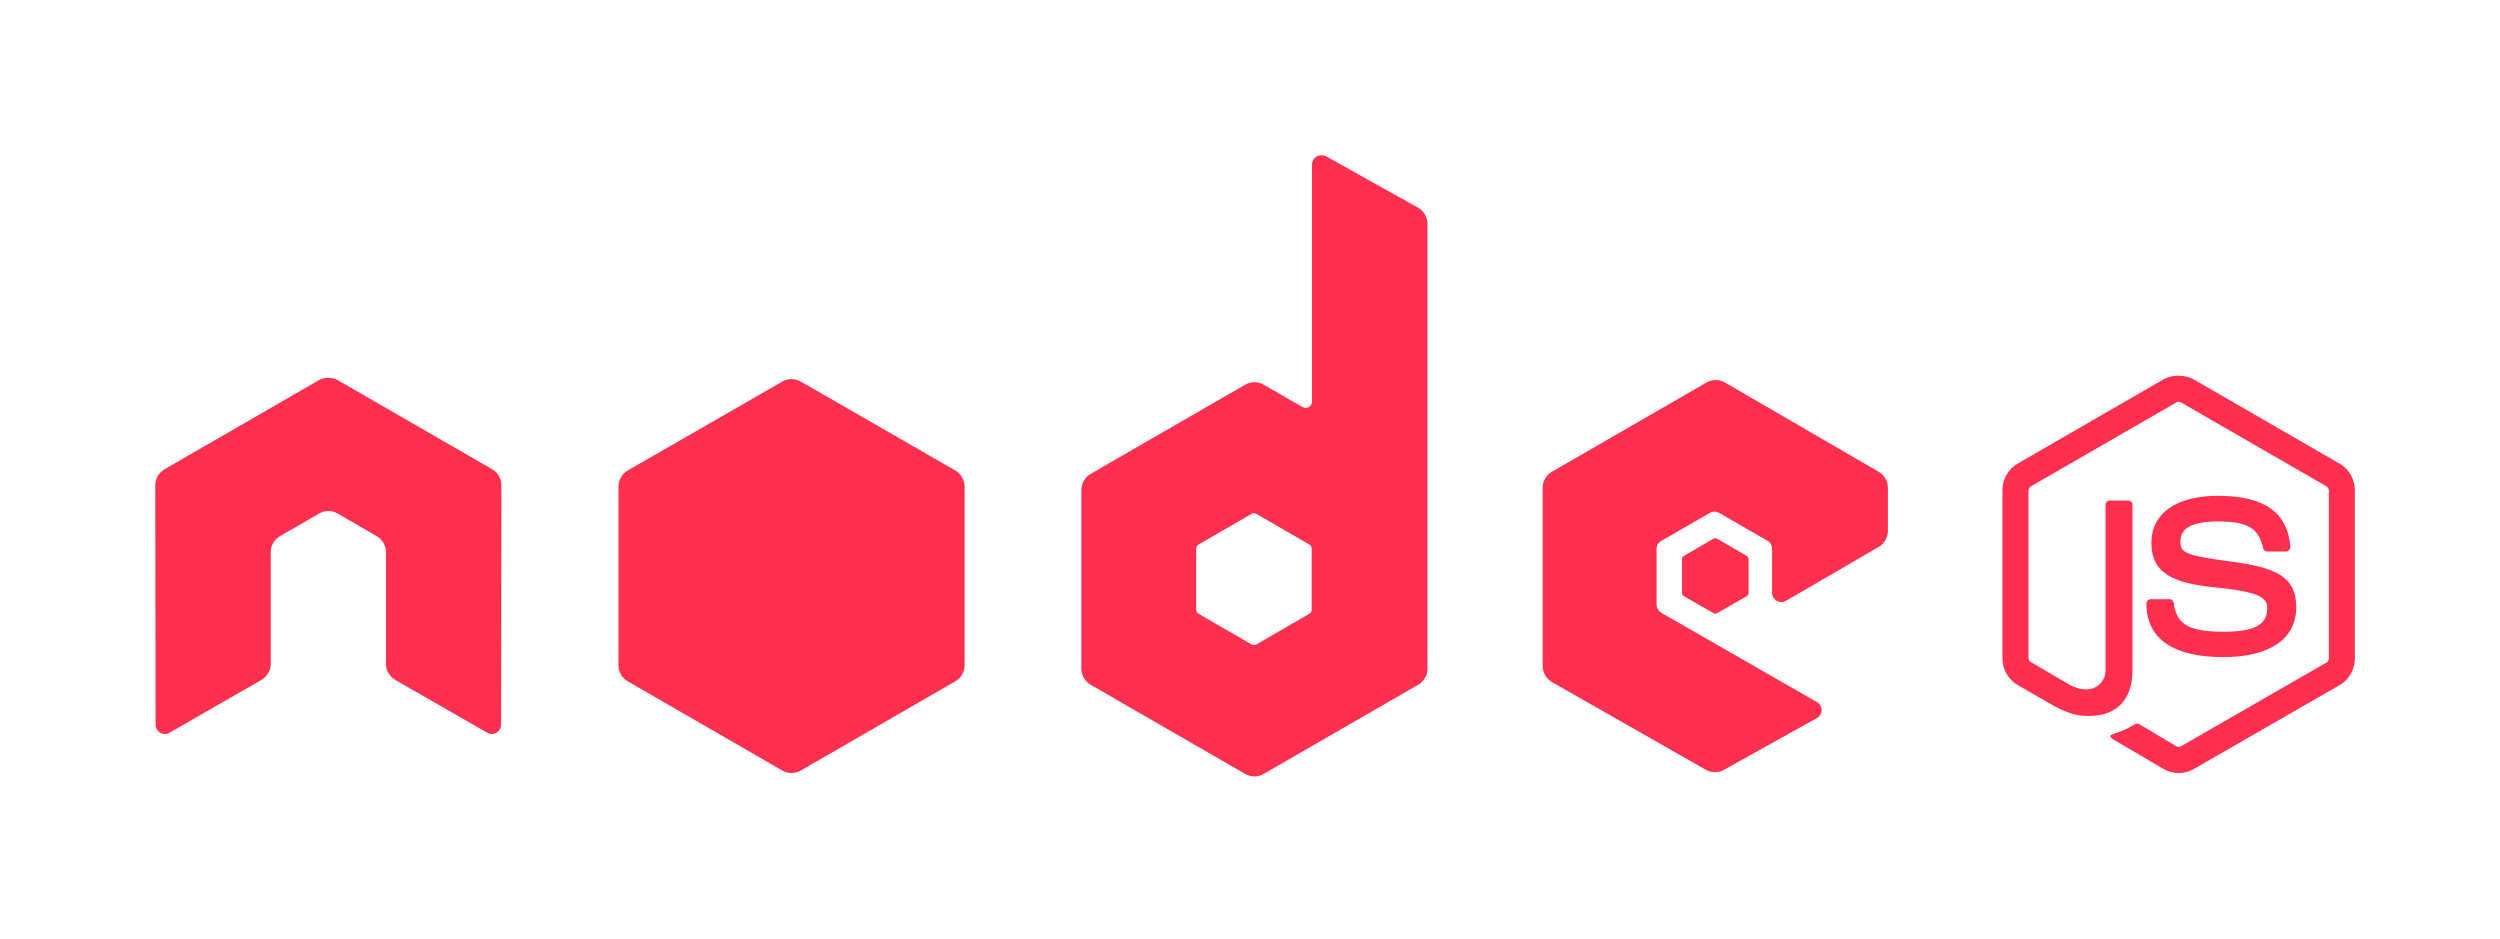 <svg width="261" height="98" viewBox="0 0 261 98" fill="none" xmlns="http://www.w3.org/2000/svg">
<path d="M227.45 39.221C226.89 39.221 226.347 39.337 225.865 39.609L210.641 48.401C209.656 48.968 209.057 50.041 209.057 51.181V68.733C209.057 69.873 209.656 70.944 210.641 71.513L214.617 73.804C216.549 74.757 217.261 74.741 218.14 74.741C221 74.741 222.633 73.006 222.633 69.99V52.673C222.633 52.428 222.421 52.253 222.181 52.253H220.274C220.029 52.253 219.821 52.432 219.821 52.673V69.999C219.821 71.335 218.428 72.681 216.169 71.55L212.035 69.126C211.889 69.046 211.777 68.901 211.777 68.738V51.186C211.777 51.02 211.888 50.85 212.035 50.766L227.228 42.005C227.37 41.923 227.54 41.923 227.68 42.005L242.873 50.766C243.018 50.852 243.132 51.014 243.132 51.186V68.738C243.132 68.906 243.048 69.078 242.905 69.158L227.681 77.919C227.546 77.997 227.366 77.997 227.229 77.919L223.317 75.592C223.2 75.523 223.042 75.529 222.93 75.592C221.85 76.204 221.647 76.275 220.635 76.626C220.385 76.713 220.006 76.848 220.764 77.273L225.871 80.283C226.357 80.564 226.899 80.703 227.455 80.703C228.019 80.703 228.553 80.568 229.039 80.283L244.264 71.522C245.249 70.949 245.848 69.883 245.848 68.743V51.19C245.848 50.05 245.249 48.98 244.264 48.41L229.039 39.618C228.562 39.346 228.015 39.231 227.455 39.231L227.45 39.221ZM231.523 51.764C227.187 51.764 224.605 53.609 224.605 56.677C224.605 60.001 227.168 60.919 231.329 61.331C236.307 61.818 236.695 62.549 236.695 63.529C236.695 65.229 235.34 65.953 232.137 65.953C228.114 65.953 227.229 64.949 226.933 62.943C226.898 62.729 226.733 62.556 226.513 62.556H224.536C224.417 62.558 224.303 62.607 224.219 62.691C224.135 62.775 224.086 62.889 224.084 63.008C224.084 65.57 225.477 68.6 232.133 68.6C236.95 68.6 239.729 66.713 239.729 63.396C239.729 60.116 237.484 59.23 232.811 58.611C228.094 57.982 227.64 57.681 227.64 56.575C227.64 55.662 228.021 54.441 231.518 54.441C234.642 54.441 235.797 55.115 236.27 57.221C236.312 57.418 236.486 57.58 236.69 57.58H238.667C238.788 57.58 238.906 57.505 238.991 57.418C239.073 57.325 239.132 57.221 239.12 57.095C238.814 53.468 236.396 51.761 231.524 51.761L231.523 51.764Z" fill="#FF304F"/>
<path d="M137.944 16.212C137.774 16.212 137.607 16.256 137.459 16.341C137.312 16.427 137.19 16.549 137.105 16.697C137.02 16.844 136.975 17.011 136.974 17.181V41.91C136.974 42.152 136.861 42.37 136.651 42.491C136.548 42.551 136.431 42.583 136.311 42.583C136.192 42.583 136.075 42.551 135.972 42.491L131.931 40.164C131.637 39.994 131.302 39.904 130.962 39.904C130.621 39.904 130.287 39.994 129.992 40.164L113.863 49.473C113.26 49.821 112.892 50.49 112.892 51.186V69.805C112.892 70.146 112.981 70.48 113.151 70.775C113.322 71.071 113.567 71.316 113.862 71.486L129.992 80.795C130.286 80.966 130.621 81.056 130.962 81.056C131.302 81.056 131.637 80.966 131.931 80.795L148.061 71.486C148.356 71.316 148.601 71.071 148.772 70.775C148.942 70.48 149.031 70.146 149.031 69.805V23.387C149.031 22.681 148.646 22.019 148.029 21.674L138.429 16.308C138.278 16.224 138.111 16.209 137.944 16.211V16.212ZM34.183 39.453C33.875 39.465 33.586 39.519 33.31 39.679L17.181 48.988C16.885 49.158 16.64 49.403 16.47 49.698C16.299 49.993 16.21 50.328 16.211 50.669L16.244 75.656C16.244 76.004 16.424 76.326 16.729 76.496C17.029 76.676 17.4 76.676 17.699 76.496L27.267 71.001C27.873 70.641 28.268 70.014 28.268 69.321V57.651C28.268 56.955 28.634 56.317 29.239 55.971L33.312 53.611C33.606 53.44 33.941 53.351 34.281 53.353C34.622 53.351 34.957 53.44 35.251 53.611L39.322 55.969C39.926 56.315 40.292 56.954 40.292 57.65V69.319C40.292 70.013 40.696 70.644 41.294 70.999L50.862 76.494C51.163 76.674 51.533 76.674 51.831 76.494C52.128 76.324 52.316 76.001 52.316 75.654L52.349 50.668C52.351 50.327 52.262 49.992 52.092 49.696C51.921 49.401 51.675 49.156 51.379 48.987L35.25 39.678C34.977 39.519 34.687 39.465 34.377 39.452H34.184L34.183 39.453ZM179.125 39.679C178.784 39.678 178.449 39.767 178.155 39.938L162.025 49.247C161.423 49.595 161.054 50.232 161.054 50.928V69.546C161.054 70.246 161.449 70.88 162.056 71.226L178.057 80.346C178.647 80.683 179.369 80.709 179.964 80.378L189.661 74.98C189.969 74.809 190.177 74.49 190.178 74.139C190.179 73.789 189.997 73.474 189.692 73.299L173.465 63.99C173.162 63.816 172.949 63.465 172.949 63.117V57.295C172.949 56.947 173.164 56.628 173.465 56.455L178.508 53.545C178.808 53.372 179.176 53.372 179.478 53.545L184.523 56.455C184.671 56.54 184.793 56.662 184.878 56.809C184.963 56.957 185.008 57.124 185.008 57.295V61.885C185.007 62.055 185.052 62.223 185.137 62.37C185.222 62.518 185.345 62.64 185.492 62.725C185.795 62.899 186.161 62.9 186.463 62.725L196.127 57.102C196.727 56.753 197.098 56.115 197.098 55.421V50.929C197.098 50.588 197.008 50.254 196.838 49.959C196.668 49.664 196.423 49.419 196.128 49.248L180.095 39.939C179.8 39.768 179.466 39.679 179.125 39.68L179.125 39.679ZM130.897 53.579C130.987 53.579 131.076 53.601 131.155 53.643L136.683 56.843C136.833 56.93 136.941 57.09 136.941 57.263V63.663C136.941 63.837 136.834 63.997 136.683 64.084L131.155 67.284C131.005 67.369 130.821 67.369 130.67 67.284L125.143 64.084C124.992 63.997 124.884 63.837 124.884 63.663V57.263C124.884 57.089 124.993 56.93 125.143 56.842L130.67 53.643C130.746 53.599 130.812 53.579 130.897 53.579V53.578V53.579Z" fill="#FF304F"/>
<path d="M82.637 39.581C82.297 39.581 81.962 39.67 81.667 39.84L65.537 49.117C64.934 49.465 64.568 50.135 64.568 50.831V69.449C64.567 69.79 64.656 70.125 64.826 70.42C64.996 70.715 65.242 70.96 65.537 71.129L81.667 80.439C81.961 80.61 82.296 80.7 82.637 80.7C82.977 80.7 83.312 80.61 83.606 80.439L99.736 71.129C100.031 70.959 100.276 70.714 100.447 70.419C100.617 70.124 100.706 69.789 100.706 69.449V50.83C100.706 50.134 100.339 49.464 99.736 49.117L83.606 39.84C83.311 39.669 82.976 39.58 82.635 39.581L82.637 39.581ZM179.093 56.196C179.029 56.196 178.957 56.196 178.899 56.228L175.796 58.038C175.738 58.071 175.69 58.117 175.656 58.174C175.622 58.231 175.603 58.295 175.602 58.361V61.917C175.602 62.051 175.68 62.173 175.796 62.241L178.899 64.018C178.952 64.052 179.014 64.069 179.077 64.069C179.139 64.069 179.201 64.052 179.254 64.018L182.357 62.241C182.472 62.175 182.551 62.051 182.551 61.917V58.361C182.551 58.227 182.472 58.105 182.357 58.038L179.254 56.227C179.196 56.193 179.157 56.196 179.092 56.196L179.093 56.196Z" fill="#FF304F"/>
</svg>
